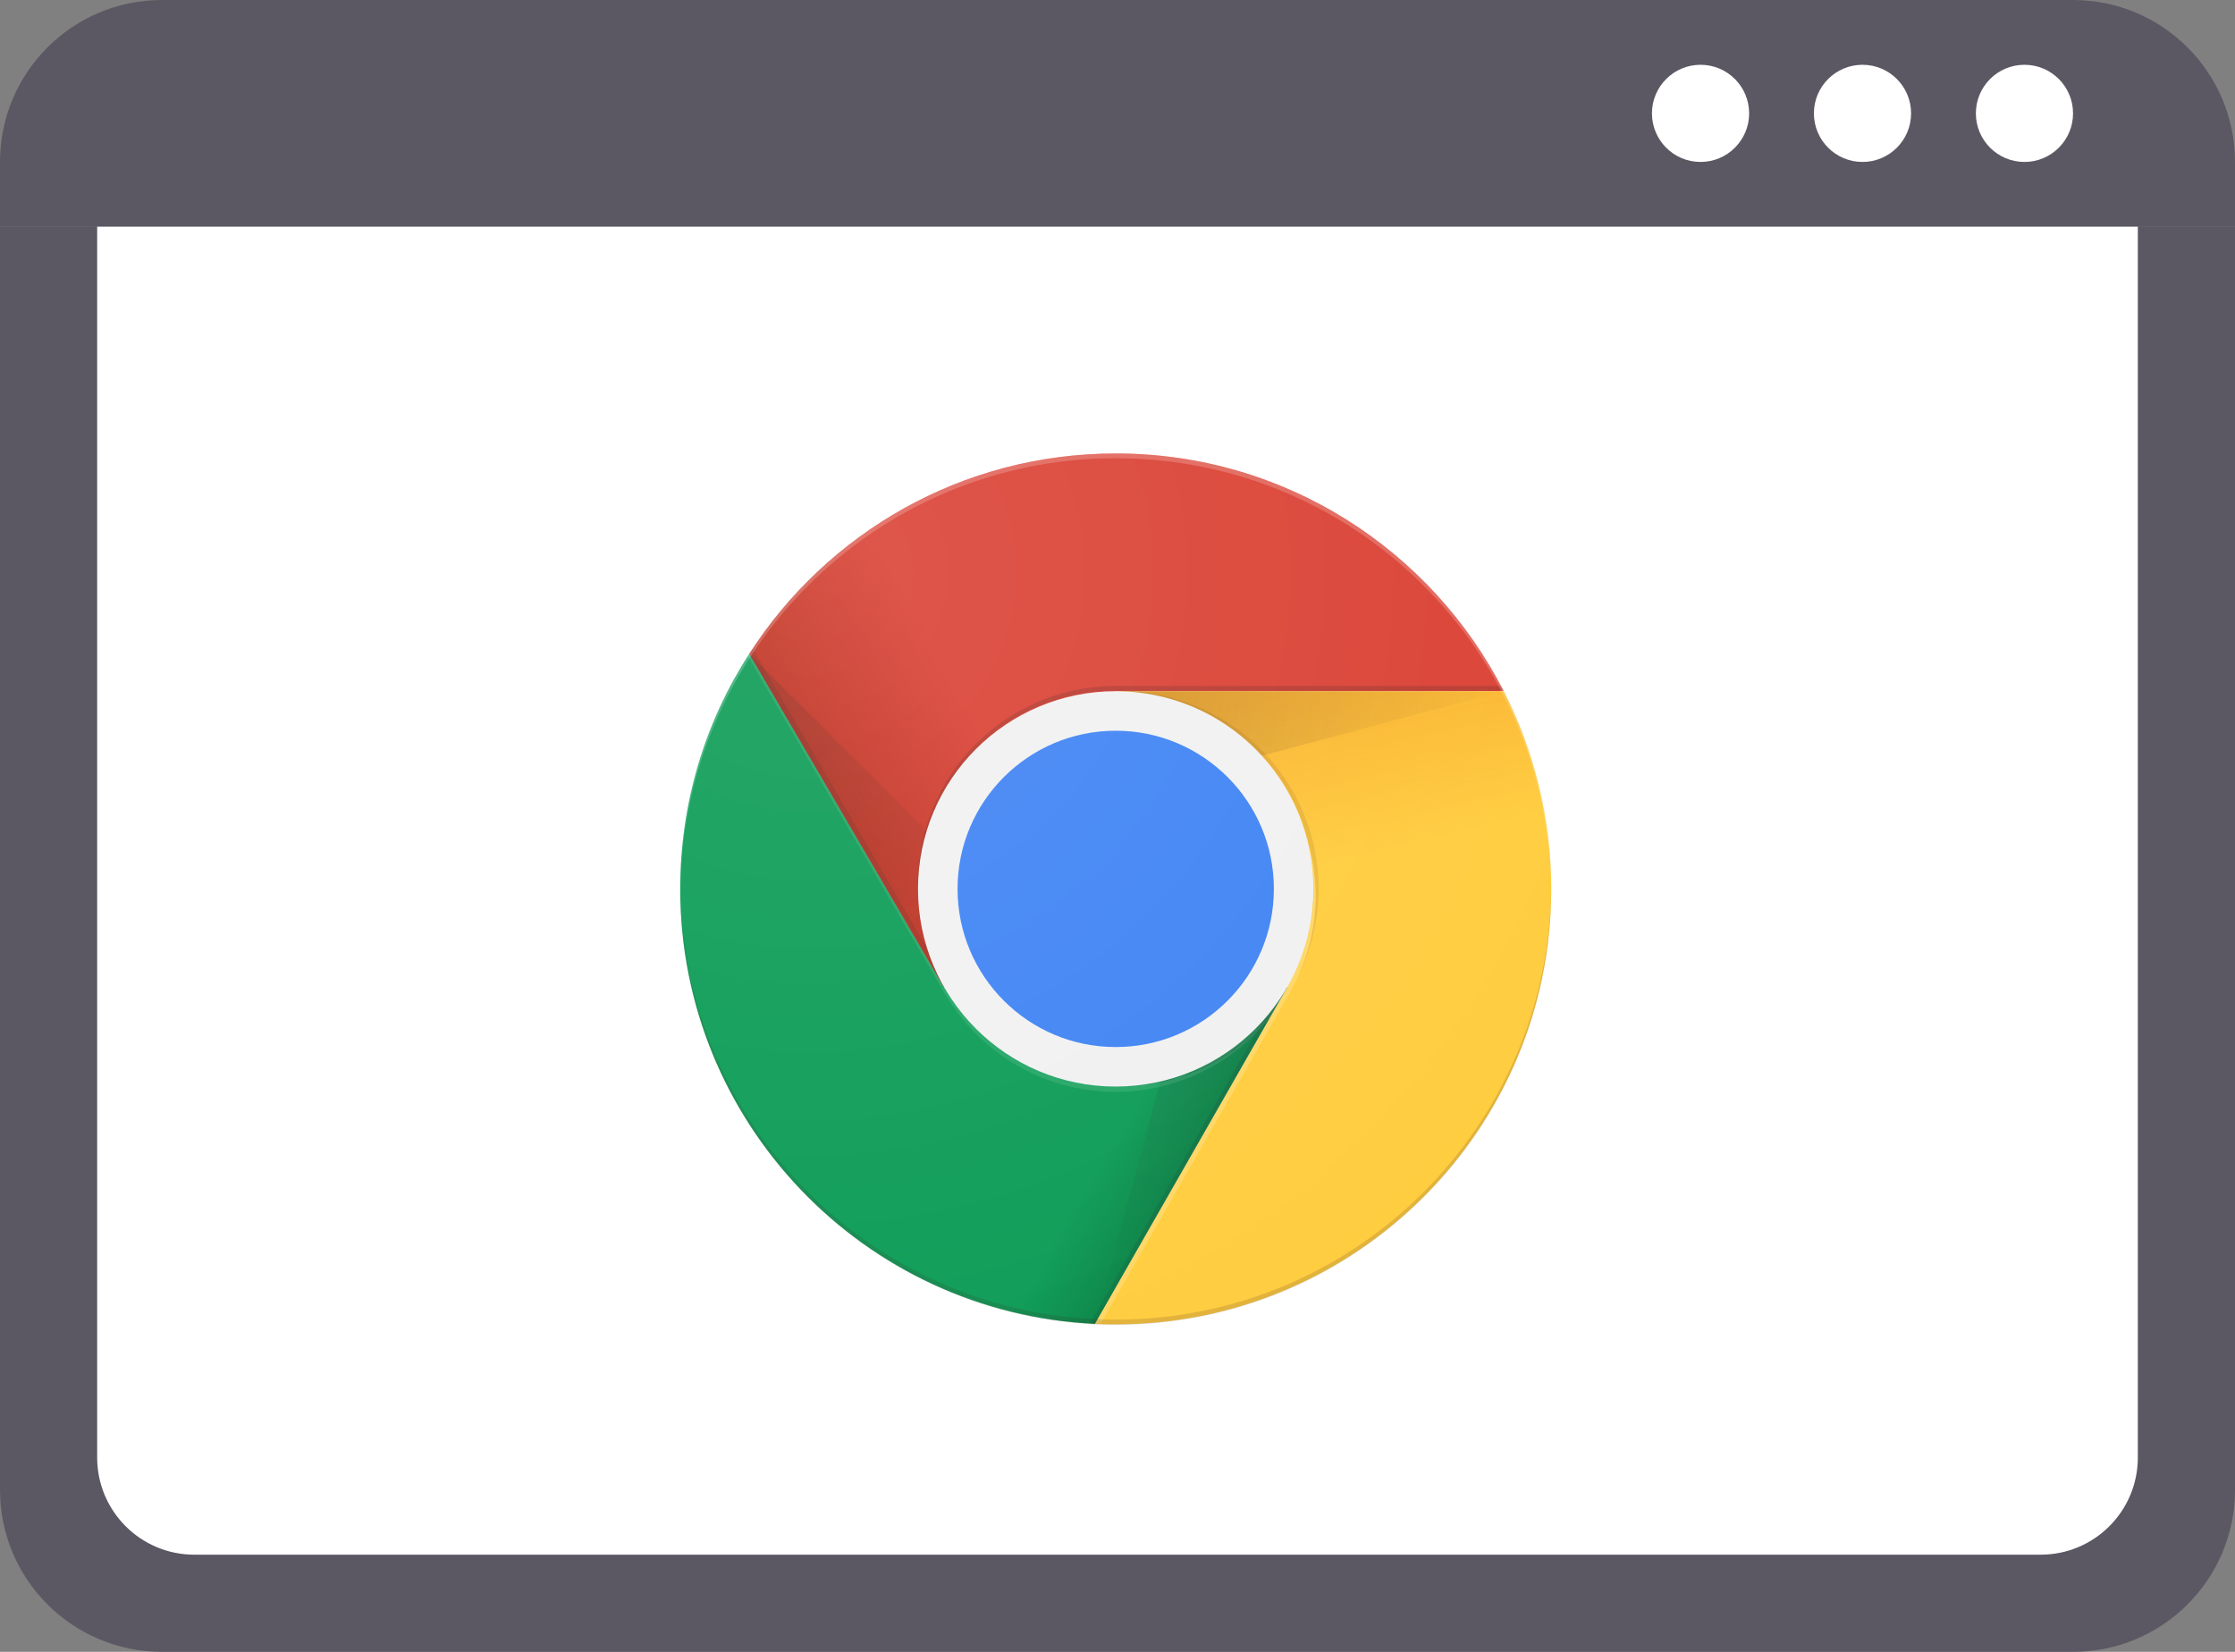<svg width="69" height="51" viewBox="0 0 69 51" fill="none" xmlns="http://www.w3.org/2000/svg">
<rect x="0" y="0" width="69" height="51" fill="#808080" stroke="none"/>
<path d="M0 5C0 2.239 2.239 0 5 0H64C66.761 0 69 2.239 69 5V7H0V5Z" fill="#5B5863"/>
<circle cx="62.5" cy="3.5" r="1.5" fill="white"/>
<circle cx="57.5" cy="3.5" r="1.5" fill="white"/>
<circle cx="52.5" cy="3.5" r="1.5" fill="white"/>
<path d="M0 7H69V46C69 48.761 66.761 51 64 51H5C2.239 51 0 48.761 0 46V7Z" fill="#5B5863"/>
<path d="M3 7H66V45C66 46.657 64.657 48 63 48H6C4.343 48 3 46.657 3 45V7Z" fill="white"/>
<path d="M42.469 34.376C43.068 34.392 43.664 34.288 44.222 34.071C44.78 33.853 45.289 33.525 45.718 33.107C46.148 32.69 46.489 32.19 46.722 31.638C46.955 31.086 47.075 30.493 47.075 29.894C47.075 29.295 46.955 28.702 46.722 28.15C46.489 27.598 46.148 27.098 45.718 26.68C45.289 26.262 44.78 25.935 44.222 25.717C43.664 25.499 43.068 25.395 42.469 25.412C41.301 25.444 40.193 25.93 39.378 26.767C38.564 27.604 38.108 28.726 38.108 29.894C38.108 31.062 38.564 32.184 39.378 33.021C40.193 33.858 41.301 34.344 42.469 34.376Z" fill="#5B5863"/>
<path d="M23.134 20.185V30.504H29.156L34.446 21.341H46.425C44.195 16.979 39.671 14 34.446 14C29.693 14 25.526 16.458 23.134 20.185Z" fill="#DB4437"/>
<path d="M23.134 20.185V30.504H29.156L34.446 21.341H46.425C44.195 16.979 39.671 14 34.446 14C29.693 14 25.526 16.458 23.134 20.185Z" fill="url(#paint0_linear_9364:8126)"/>
<path d="M23.132 20.185L29.171 30.521L29.301 30.439L23.23 20.023C23.197 20.088 23.165 20.136 23.132 20.185Z" fill="#3E2723" fill-opacity="0.15"/>
<path d="M33.809 40.873L39.734 34.948V30.505H29.154L23.132 20.186C21.781 22.269 21 24.776 21 27.445C21 34.655 26.68 40.547 33.809 40.873Z" fill="#0F9D58"/>
<path d="M33.809 40.873L39.734 34.948V30.505H29.154L23.132 20.186C21.781 22.269 21 24.776 21 27.445C21 34.655 26.68 40.547 33.809 40.873Z" fill="url(#paint1_linear_9364:8126)"/>
<path d="M33.647 40.873C33.695 40.873 33.76 40.873 33.809 40.889L39.62 30.716L39.49 30.635L33.647 40.873Z" fill="#263238" fill-opacity="0.15"/>
<path d="M33.809 40.872L39.734 34.948V30.504L33.809 40.872Z" fill="#FFCD40"/>
<path d="M33.809 40.872L39.734 34.948V30.504L33.809 40.872Z" fill="url(#paint2_linear_9364:8126)"/>
<path d="M34.447 21.341L39.737 30.504L33.812 40.873C34.024 40.889 34.236 40.889 34.447 40.889C41.869 40.889 47.892 34.867 47.892 27.445C47.892 25.247 47.354 23.164 46.427 21.341H34.447Z" fill="#FFCD40"/>
<path d="M34.447 21.341L39.737 30.504L33.812 40.873C34.024 40.889 34.236 40.889 34.447 40.889C41.869 40.889 47.892 34.867 47.892 27.445C47.892 25.247 47.354 23.164 46.427 21.341H34.447Z" fill="url(#paint3_linear_9364:8126)"/>
<path d="M46.424 21.341H34.444V24.531L46.424 21.341Z" fill="url(#paint4_radial_9364:8126)"/>
<path d="M23.132 20.186L29.155 30.505L31.889 28.926L23.132 20.186Z" fill="url(#paint5_radial_9364:8126)"/>
<path d="M39.733 30.504L37.015 28.925L33.809 40.872L39.733 30.504Z" fill="url(#paint6_radial_9364:8126)"/>
<path d="M34.444 33.548C37.815 33.548 40.548 30.815 40.548 27.445C40.548 24.073 37.815 21.341 34.444 21.341C31.073 21.341 28.341 24.073 28.341 27.445C28.341 30.815 31.073 33.548 34.444 33.548Z" fill="#F1F1F1"/>
<path d="M34.445 32.327C37.142 32.327 39.328 30.141 39.328 27.444C39.328 24.747 37.142 22.561 34.445 22.561C31.748 22.561 29.562 24.747 29.562 27.444C29.562 30.141 31.748 32.327 34.445 32.327Z" fill="#4285F4"/>
<path d="M46.342 21.178H34.444C31.074 21.178 28.34 23.912 28.34 27.281V27.428C28.34 24.059 31.074 21.324 34.444 21.324H34.59H46.407C46.39 21.275 46.374 21.227 46.342 21.178Z" fill="#3E2723" fill-opacity="0.2"/>
<path d="M34.542 33.548C34.509 33.548 34.477 33.548 34.444 33.548C32.181 33.548 30.212 32.311 29.154 30.488L23.132 20.186C23.116 20.202 23.099 20.234 23.083 20.251L29.154 30.651C30.212 32.474 32.181 33.711 34.444 33.711C36.137 33.711 37.683 33.011 38.79 31.888C37.699 32.914 36.218 33.548 34.607 33.548C34.574 33.565 34.558 33.548 34.542 33.548Z" fill="white" fill-opacity="0.1"/>
<path d="M36.577 33.174C36.609 33.157 36.642 33.141 36.674 33.141C36.642 33.141 36.609 33.157 36.577 33.174Z" fill="white" fill-opacity="0.1"/>
<path d="M36.885 33.043C36.982 33.011 37.064 32.962 37.161 32.913C37.064 32.962 36.982 33.011 36.885 33.043Z" fill="white" fill-opacity="0.1"/>
<path d="M36.285 33.271C36.301 33.271 36.317 33.255 36.334 33.255C36.317 33.255 36.301 33.271 36.285 33.271Z" fill="white" fill-opacity="0.1"/>
<path d="M39.734 30.504C39.213 31.4 38.464 32.165 37.569 32.702C38.464 32.165 39.213 31.4 39.734 30.504Z" fill="white" fill-opacity="0.1"/>
<path d="M37.276 32.865C37.357 32.833 37.422 32.784 37.504 32.735C37.422 32.784 37.341 32.816 37.276 32.865Z" fill="white" fill-opacity="0.1"/>
<path opacity="0.1" d="M40.53 27.933C40.53 27.901 40.53 27.868 40.53 27.835C40.546 27.852 40.546 27.884 40.53 27.933Z" fill="#3E2723"/>
<path opacity="0.1" d="M38.791 31.888C38.921 31.758 39.051 31.628 39.181 31.498L39.246 31.384C39.1 31.563 38.953 31.726 38.791 31.888Z" fill="#3E2723"/>
<path opacity="0.1" d="M40.384 25.98C40.531 26.517 40.612 27.07 40.612 27.656C40.612 28.584 40.401 29.447 40.026 30.244C40.45 29.414 40.71 28.454 40.71 27.445C40.71 24.075 37.975 21.341 34.606 21.341C34.574 21.341 34.557 21.341 34.525 21.341C37.357 21.373 39.733 23.343 40.384 25.98Z" fill="#3E2723"/>
<path opacity="0.1" d="M40.498 28.291C40.498 28.258 40.498 28.242 40.515 28.209C40.498 28.242 40.498 28.275 40.498 28.291Z" fill="#3E2723"/>
<path opacity="0.1" d="M36.331 33.255C36.412 33.223 36.494 33.206 36.559 33.174C36.494 33.206 36.412 33.223 36.331 33.255Z" fill="#3E2723"/>
<path opacity="0.1" d="M36.673 33.141C36.738 33.109 36.82 33.093 36.885 33.06C36.82 33.076 36.738 33.109 36.673 33.141Z" fill="#3E2723"/>
<path opacity="0.1" d="M37.487 32.734C37.52 32.718 37.536 32.702 37.569 32.685C37.552 32.702 37.52 32.718 37.487 32.734Z" fill="#3E2723"/>
<path opacity="0.1" d="M37.163 32.914C37.195 32.898 37.228 32.881 37.276 32.849C37.228 32.881 37.195 32.898 37.163 32.914Z" fill="#3E2723"/>
<path opacity="0.1" d="M34.525 33.548H34.541C35.143 33.532 35.729 33.434 36.283 33.272C35.729 33.45 35.143 33.548 34.525 33.548Z" fill="#3E2723"/>
<path d="M39.733 30.504C39.212 31.4 38.464 32.165 37.568 32.702C37.536 32.718 37.52 32.734 37.487 32.751C37.406 32.799 37.341 32.832 37.259 32.881C37.227 32.897 37.194 32.913 37.145 32.946C37.064 32.995 36.966 33.027 36.868 33.076C36.803 33.109 36.722 33.141 36.657 33.157C36.624 33.174 36.592 33.19 36.559 33.19C36.478 33.222 36.413 33.239 36.331 33.271C36.315 33.271 36.299 33.288 36.283 33.288C35.729 33.467 35.143 33.564 34.541 33.564C34.557 33.564 34.574 33.564 34.59 33.564C36.218 33.564 37.682 32.93 38.773 31.904C38.936 31.741 39.082 31.562 39.229 31.383L39.733 30.504Z" fill="white" fill-opacity="0.1"/>
<path opacity="0.1" d="M39.733 30.504C39.212 31.4 38.464 32.165 37.568 32.702C37.536 32.718 37.52 32.734 37.487 32.751C37.406 32.799 37.341 32.832 37.259 32.881C37.227 32.897 37.194 32.913 37.145 32.946C37.064 32.995 36.966 33.027 36.868 33.076C36.803 33.109 36.722 33.141 36.657 33.157C36.624 33.174 36.592 33.19 36.559 33.19C36.478 33.222 36.413 33.239 36.331 33.271C36.315 33.271 36.299 33.288 36.283 33.288C35.729 33.467 35.143 33.564 34.541 33.564C34.557 33.564 34.574 33.564 34.59 33.564C36.218 33.564 37.682 32.93 38.773 31.904C38.936 31.741 39.082 31.562 39.229 31.383L39.733 30.504Z" fill="#3E2723"/>
<path d="M40.385 25.98C40.368 25.915 40.352 25.866 40.336 25.801C40.45 26.191 40.515 26.582 40.547 27.005C40.547 27.021 40.547 27.038 40.547 27.038C40.564 27.168 40.564 27.314 40.564 27.445C40.564 27.575 40.564 27.689 40.547 27.819C40.547 27.852 40.547 27.884 40.547 27.917C40.547 28.014 40.531 28.112 40.515 28.21C40.515 28.242 40.515 28.259 40.499 28.291C40.385 29.089 40.124 29.821 39.734 30.488L39.229 31.367L39.164 31.481L33.809 40.856C33.874 40.856 33.923 40.856 33.988 40.856L39.799 30.684C39.88 30.537 39.962 30.374 40.043 30.212C40.417 29.43 40.629 28.552 40.629 27.624C40.613 27.07 40.531 26.517 40.385 25.98Z" fill="white" fill-opacity="0.2"/>
<path d="M34.444 14.147C41.85 14.147 47.84 20.12 47.889 27.51C47.889 27.477 47.889 27.461 47.889 27.428C47.889 20.023 41.866 14.001 34.444 14.001C27.022 14.001 21 20.023 21 27.445C21 27.477 21 27.494 21 27.526C21.049 20.137 27.038 14.147 34.444 14.147Z" fill="white" fill-opacity="0.2"/>
<path d="M34.444 40.742C41.85 40.742 47.84 34.769 47.889 27.38C47.889 27.412 47.889 27.428 47.889 27.461C47.889 34.883 41.866 40.905 34.444 40.905C27.022 40.905 21 34.867 21 27.445C21 27.412 21 27.396 21 27.363C21.049 34.753 27.038 40.742 34.444 40.742Z" fill="#3E2723" fill-opacity="0.15"/>
<path d="M34.444 40.889C41.869 40.889 47.889 34.87 47.889 27.445C47.889 20.02 41.869 14 34.444 14C27.019 14 21 20.02 21 27.445C21 34.87 27.019 40.889 34.444 40.889Z" fill="url(#paint7_radial_9364:8126)"/>
<defs>
<linearGradient id="paint0_linear_9364:8126" x1="25.05" y1="25.591" x2="33.072" y2="20.905" gradientUnits="userSpaceOnUse">
<stop stop-color="#A52714" stop-opacity="0.6"/>
<stop offset="0.66" stop-color="#A52714" stop-opacity="0"/>
</linearGradient>
<linearGradient id="paint1_linear_9364:8126" x1="37.444" y1="36.674" x2="28.531" y2="31.453" gradientUnits="userSpaceOnUse">
<stop stop-color="#055524" stop-opacity="0.4"/>
<stop offset="0.33" stop-color="#055524" stop-opacity="0"/>
</linearGradient>
<linearGradient id="paint2_linear_9364:8126" x1="33.533" y1="21.498" x2="35.778" y2="31.327" gradientUnits="userSpaceOnUse">
<stop stop-color="#EA6100" stop-opacity="0.3"/>
<stop offset="0.66" stop-color="#EA6100" stop-opacity="0"/>
</linearGradient>
<linearGradient id="paint3_linear_9364:8126" x1="37.907" y1="20.5" x2="40.152" y2="30.329" gradientUnits="userSpaceOnUse">
<stop stop-color="#EA6100" stop-opacity="0.3"/>
<stop offset="0.66" stop-color="#EA6100" stop-opacity="0"/>
</linearGradient>
<radialGradient id="paint4_radial_9364:8126" cx="0" cy="0" r="1" gradientUnits="userSpaceOnUse" gradientTransform="translate(33.862 21.326) scale(12.847)">
<stop stop-color="#3E2723" stop-opacity="0.2"/>
<stop offset="1" stop-color="#3E2723" stop-opacity="0"/>
</radialGradient>
<radialGradient id="paint5_radial_9364:8126" cx="0" cy="0" r="1" gradientUnits="userSpaceOnUse" gradientTransform="translate(23.121 20.192) scale(11.925)">
<stop stop-color="#3E2723" stop-opacity="0.2"/>
<stop offset="1" stop-color="#3E2723" stop-opacity="0"/>
</radialGradient>
<radialGradient id="paint6_radial_9364:8126" cx="0" cy="0" r="1" gradientUnits="userSpaceOnUse" gradientTransform="translate(34.421 27.467) scale(13.426)">
<stop stop-color="#263238" stop-opacity="0.2"/>
<stop offset="1" stop-color="#263238" stop-opacity="0"/>
</radialGradient>
<radialGradient id="paint7_radial_9364:8126" cx="0" cy="0" r="1" gradientUnits="userSpaceOnUse" gradientTransform="translate(25.016 17.669) scale(27.006)">
<stop stop-color="white" stop-opacity="0.1"/>
<stop offset="1" stop-color="white" stop-opacity="0"/>
</radialGradient>
</defs>
</svg>
